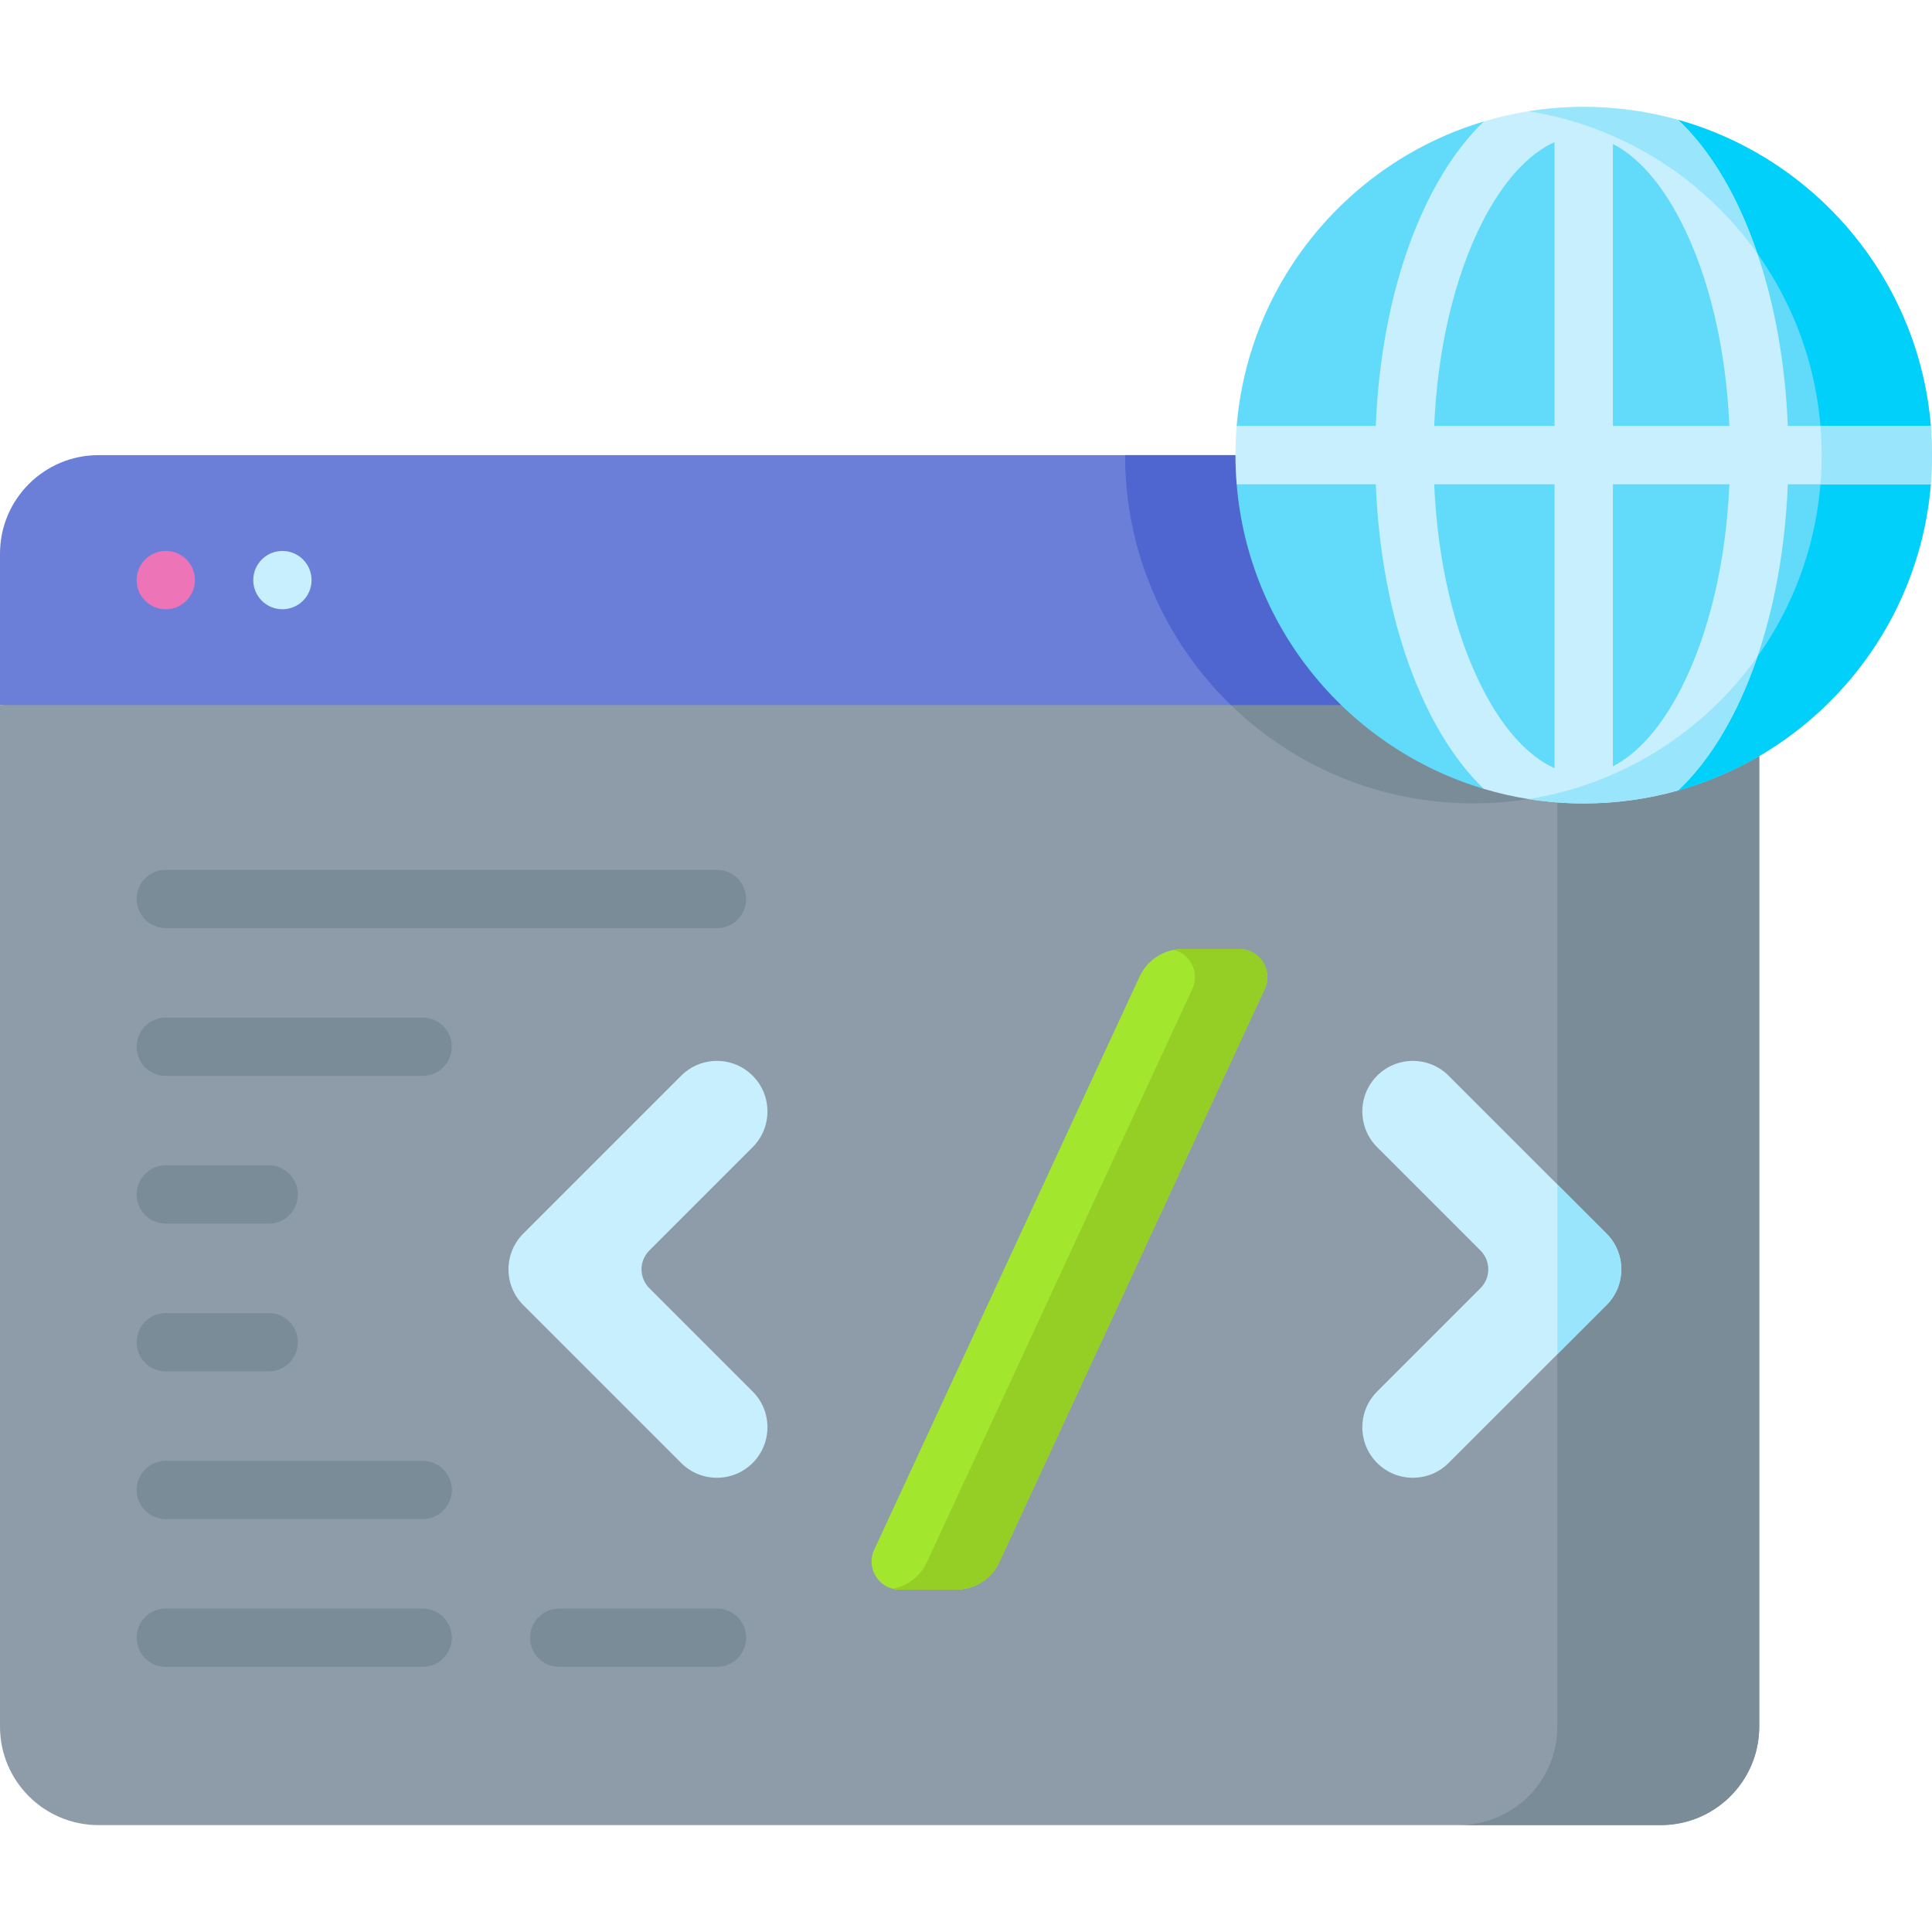 <svg id="Capa_1" enable-background="new 0 0 497 497" height="512" viewBox="0 0 497 497" width="512" xmlns="http://www.w3.org/2000/svg"><g><path d="m452.56 181.37v262.79c0 14-11.35 25.34-25.35 25.34h-401.87c-13.99 0-25.34-11.34-25.34-25.34v-262.79l234.49-13.78 103.71 6.55z" fill="#8d9ca8"/><path d="m452.56 181.37v262.79c0 14-11.35 25.34-25.35 25.34h-51.93c14 0 25.34-11.34 25.34-25.34v-240.12c-6.92 1.72-14.15 2.63-21.6 2.63-24.25 0-46.25-9.64-62.39-25.3l21.57-7.23z" fill="#7a8c98"/><path d="m452.56 117.083v64.29h-452.56v-38.95c0-13.99 11.35-25.34 25.34-25.34z" fill="#6c7fd8"/><path d="m452.56 117.083v51.17c-3.29 4.73-7.03 9.13-11.16 13.12h-124.77c-16.78-16.27-27.21-39.06-27.21-64.29z" fill="#4f66d0"/><path d="m491.42 117.09 5.27 7.49c-3.12 37.74-29.64 68.84-65.01 78.77l-24.27-1.28-25.71.86c-34.65-10.36-60.49-41.12-63.57-78.35l6.61-7.49-6.61-7.51c3.09-37.22 28.93-67.98 63.57-78.33l25.71 2.22 2.97-.32 21.3-2.32c35.36 9.92 61.88 41.02 65.01 78.75z" fill="#62dbfb"/><path d="m491.42 117.09 5.27 7.49c-3.12 37.74-29.64 68.84-65.01 78.77l-24.27-1.28c35.57-11.87 61.2-45.43 61.2-84.98 0-38.45-24.21-71.24-58.23-83.94l21.3-2.32c35.36 9.92 61.88 41.02 65.01 78.75z" fill="#01d0fb"/><g><g><path d="m175.231 376.343-40.619-40.619c-5.077-5.077-5.077-13.308 0-18.385l40.619-40.619c5.077-5.077 13.308-5.077 18.385 0 5.077 5.077 5.077 13.308 0 18.385l-26.58 26.58c-2.677 2.677-2.677 7.017 0 9.693l26.58 26.58c5.077 5.077 5.077 13.308 0 18.385-5.077 5.077-13.308 5.077-18.385 0z" fill="#c8effe"/></g><g><path d="m354.264 376.343c-5.077-5.077-5.077-13.308 0-18.385l26.58-26.58c2.677-2.677 2.677-7.017 0-9.693l-26.58-26.58c-5.077-5.077-5.077-13.308 0-18.385 5.077-5.077 13.308-5.077 18.385 0l40.619 40.619c5.077 5.077 5.077 13.308 0 18.385l-40.619 40.619c-5.077 5.077-13.308 5.077-18.385 0z" fill="#c8effe"/></g><path d="m413.268 317.339-12.644-12.644v43.674l12.644-12.644c5.076-5.078 5.076-13.309 0-18.386z" fill="#99e6fc"/><g><path d="m325.344 254.394-68.283 147.475c-1.992 4.303-6.303 7.058-11.045 7.058h-14.579c-5.275 0-8.771-5.471-6.554-10.258l68.283-147.475c1.992-4.303 6.303-7.058 11.045-7.058h14.579c5.274.001 8.77 5.471 6.554 10.258z" fill="#a2e62e"/></g><path d="m318.789 244.137h-14.579c-.771 0-1.528.08-2.268.22 4.245 1.054 6.746 5.809 4.789 10.037l-68.283 147.475c-1.669 3.604-4.965 6.114-8.777 6.837.561.139 1.15.22 1.765.22h14.579c4.742 0 9.053-2.754 11.045-7.058l68.283-147.475c2.217-4.786-1.279-10.256-6.554-10.256z" fill="#95ce25"/></g><path d="m496.69 109.58h-36.78c-.65-16.33-3.43-31.41-7.84-44.36-4.95-14.59-11.98-26.48-20.39-34.39-7.72-2.17-15.86-3.33-24.27-3.33-4.83 0-9.57.38-14.19 1.12h-.01c-3.93.63-7.77 1.51-11.51 2.63-15.63 15.07-26.41 43.94-27.78 78.33h-35.79c-.21 2.47-.31 4.98-.31 7.51 0 2.52.1 5.02.31 7.49h35.79c1.37 34.4 12.15 63.28 27.78 78.35 3.74 1.12 7.58 2 11.51 2.63 4.62.74 9.37 1.12 14.2 1.12 8.41 0 16.55-1.16 24.27-3.33 8.42-7.92 15.45-19.82 20.41-34.43 4.4-12.94 7.17-28.02 7.82-44.34h36.78c.21-2.47.31-4.97.31-7.49 0-2.53-.1-5.04-.31-7.51zm-81.78 87.55v-72.55h29.97c-.87 19.92-5.18 38.32-12.38 52.45-5.06 9.95-11.21 16.88-17.59 20.1zm0-87.55v-72.54c6.38 3.22 12.53 10.15 17.59 20.1 7.2 14.13 11.51 32.53 12.38 52.44zm-33.59-52.44c5.33-10.46 11.86-17.6 18.59-20.58v73.02h-30.97c.87-19.91 5.19-38.31 12.38-52.44zm0 119.89c-7.19-14.13-11.51-32.53-12.38-52.45h30.97v73.03c-6.73-2.98-13.26-10.11-18.59-20.58z" fill="#c8effe"/><g fill="#99e6fc"><path d="m393.22 28.62c4.62-.74 9.36-1.12 14.19-1.12 8.41 0 16.55 1.16 24.27 3.33 8.41 7.91 15.44 19.8 20.39 34.39-13.63-19.17-34.62-32.74-58.85-36.6z"/><path d="m452.09 168.92c-4.96 14.61-11.99 26.51-20.41 34.43-7.72 2.17-15.86 3.33-24.27 3.33-4.83 0-9.58-.38-14.2-1.12v-.01c24.25-3.86 45.25-17.44 58.88-36.63z"/><path d="m497 117.09c0 2.52-.1 5.02-.31 7.49h-28.39c.21-2.47.31-4.97.31-7.49 0-2.53-.1-5.03-.32-7.51h28.4c.21 2.47.31 4.98.31 7.51z"/></g><g><circle cx="42.647" cy="149.229" fill="#ed74b7" r="7.499"/><circle cx="72.649" cy="149.229" fill="#c8effe" r="7.499"/></g><g><g><path d="m184.442 428.793h-40.594c-4.142 0-7.5-3.358-7.5-7.5s3.358-7.5 7.5-7.5h40.594c4.142 0 7.5 3.358 7.5 7.5s-3.358 7.5-7.5 7.5z" fill="#7a8c98"/></g><g><path d="m184.443 238.769h-141.795c-4.142 0-7.5-3.358-7.5-7.5s3.358-7.5 7.5-7.5h141.795c4.142 0 7.5 3.358 7.5 7.5s-3.358 7.5-7.5 7.5z" fill="#7a8c98"/></g><g><path d="m108.723 276.773h-66.075c-4.142 0-7.5-3.358-7.5-7.5s3.358-7.5 7.5-7.5h66.076c4.142 0 7.5 3.358 7.5 7.5s-3.359 7.5-7.501 7.5z" fill="#7a8c98"/></g><g><path d="m69.121 314.778h-26.473c-4.142 0-7.5-3.358-7.5-7.5s3.358-7.5 7.5-7.5h26.473c4.142 0 7.5 3.358 7.5 7.5s-3.358 7.5-7.5 7.5z" fill="#7a8c98"/></g><g><path d="m69.121 352.783h-26.473c-4.142 0-7.5-3.358-7.5-7.5s3.358-7.5 7.5-7.5h26.473c4.142 0 7.5 3.358 7.5 7.5s-3.358 7.5-7.5 7.5z" fill="#7a8c98"/></g><g><path d="m108.723 390.788h-66.075c-4.142 0-7.5-3.358-7.5-7.5s3.358-7.5 7.5-7.5h66.076c4.142 0 7.5 3.358 7.5 7.5s-3.359 7.5-7.501 7.5z" fill="#7a8c98"/></g><g><path d="m108.723 428.793h-66.075c-4.142 0-7.5-3.358-7.5-7.5s3.358-7.5 7.5-7.5h66.076c4.142 0 7.5 3.358 7.5 7.5s-3.359 7.5-7.501 7.5z" fill="#7a8c98"/></g></g></g></svg>